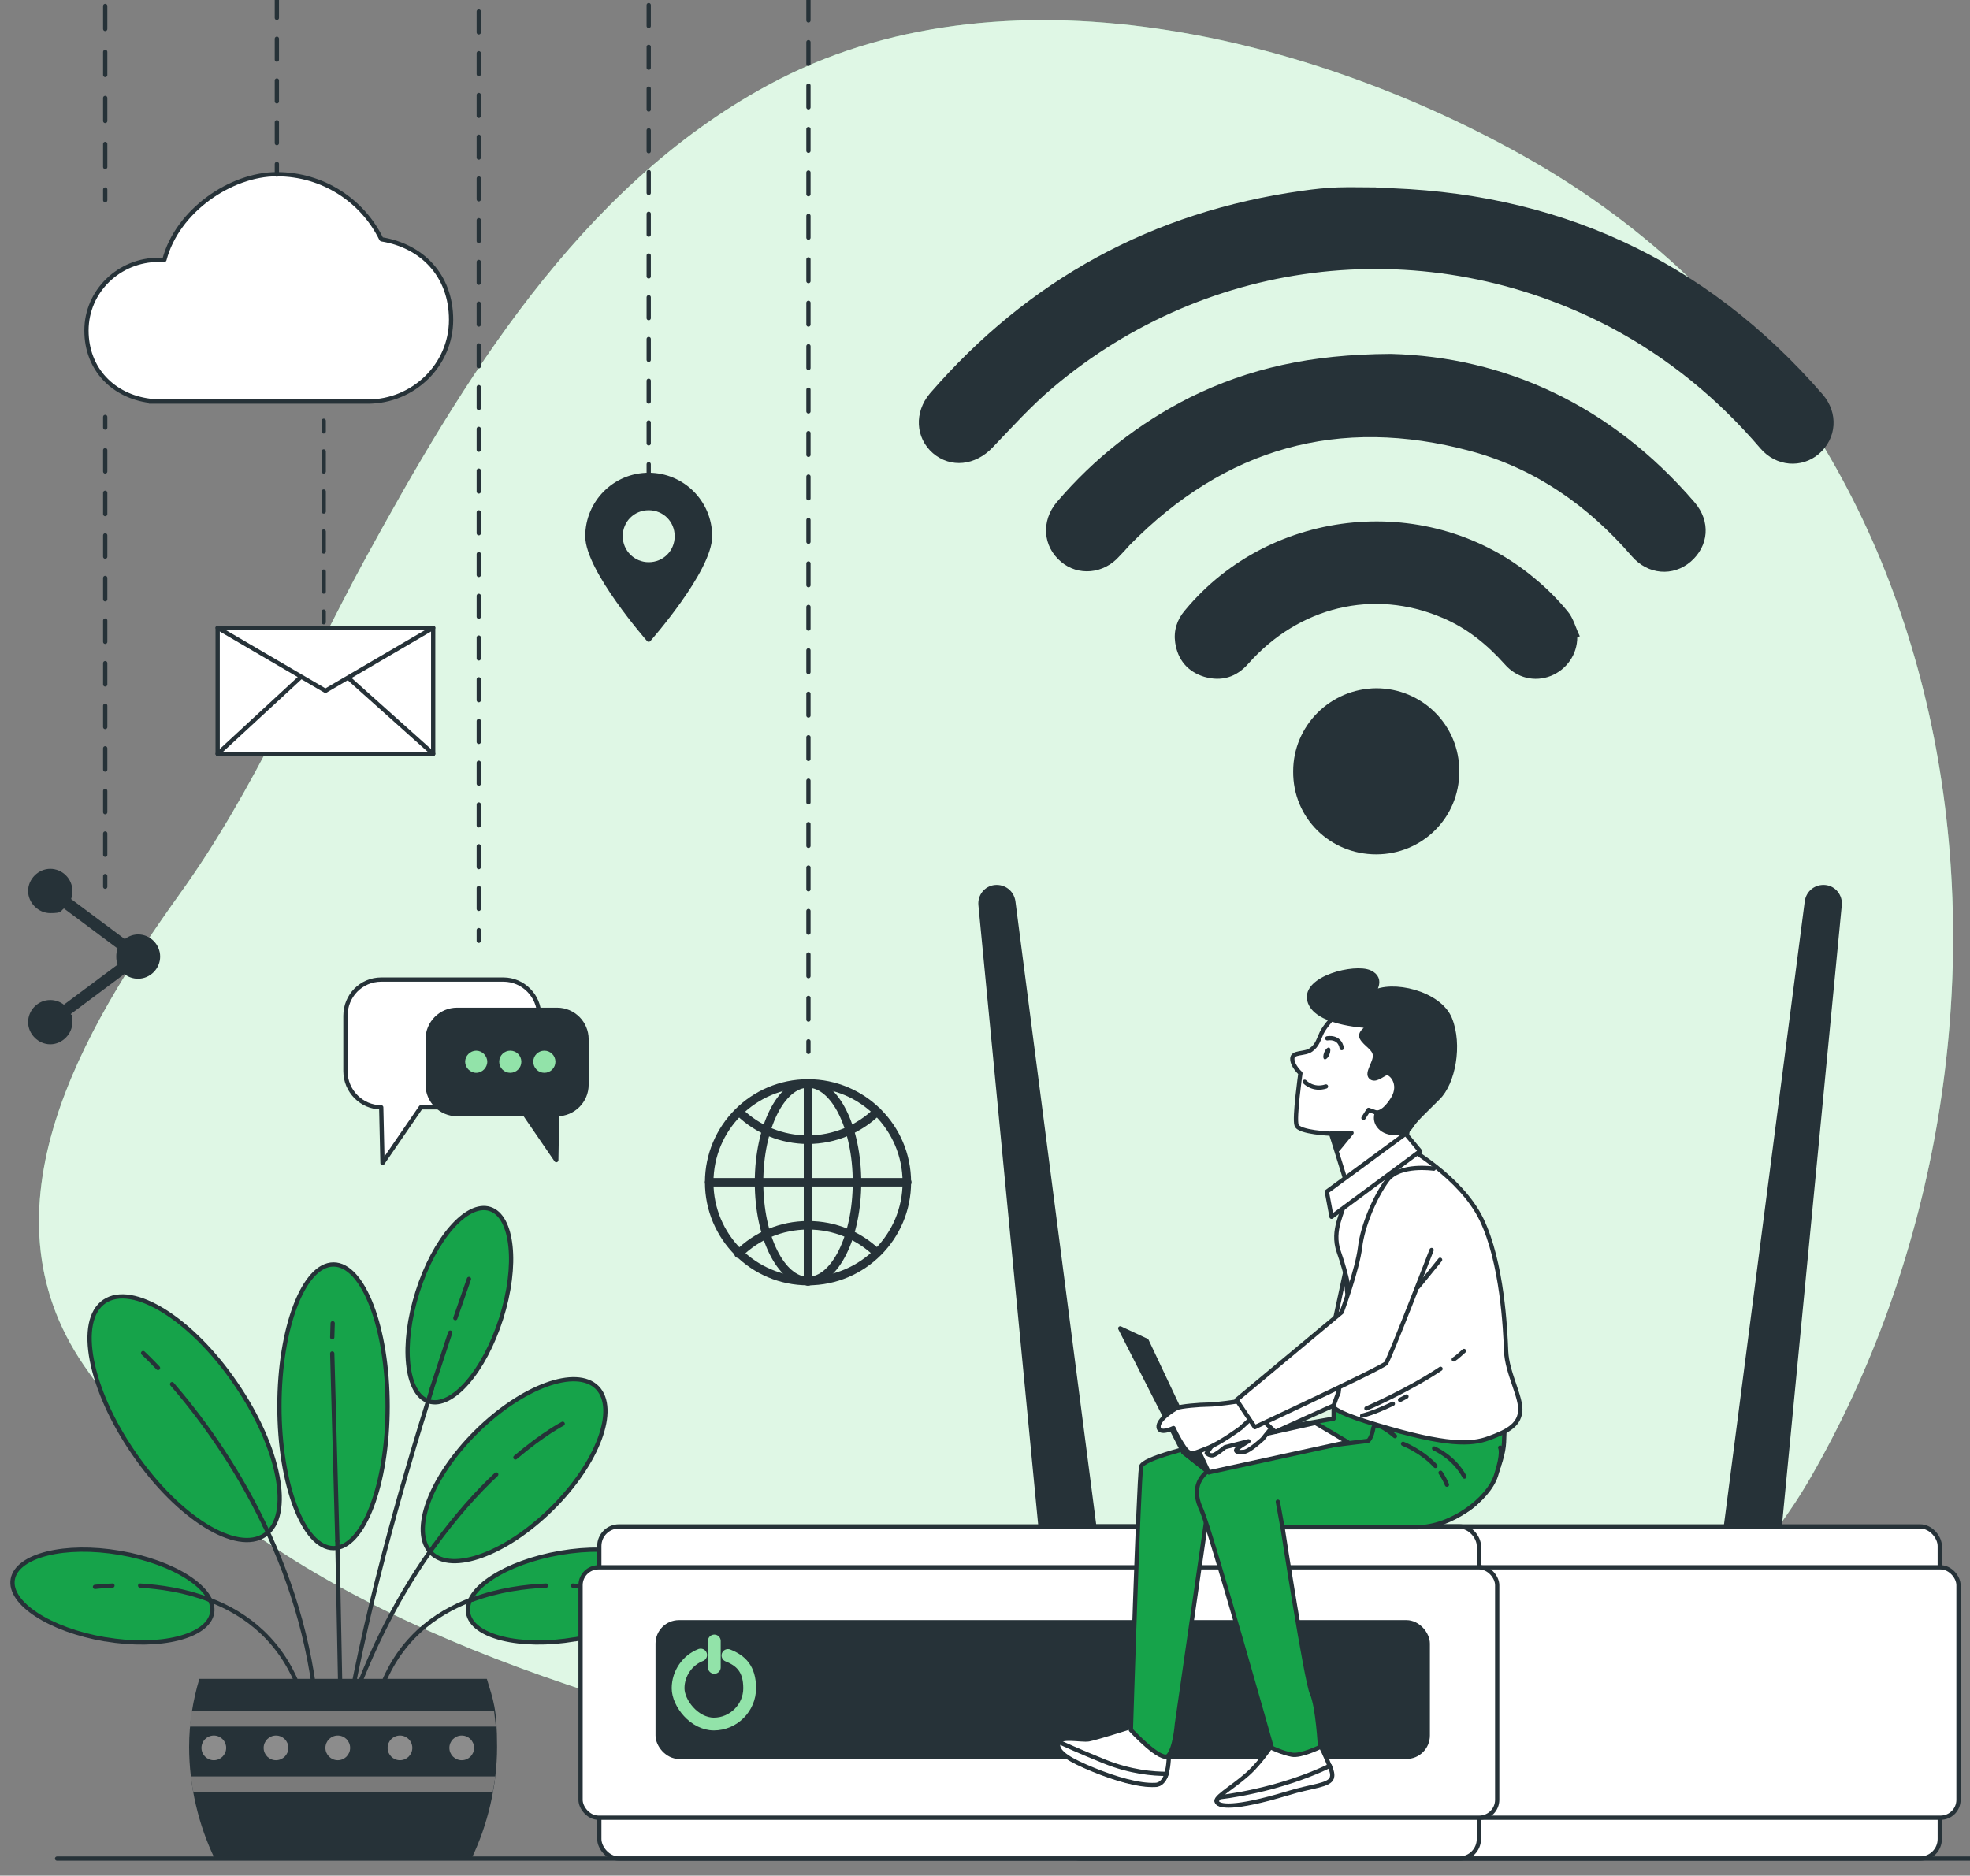 <?xml version="1.0" encoding="UTF-8"?>
<svg id="Layer_1" xmlns="http://www.w3.org/2000/svg" version="1.1" viewBox="0 0 462.5 440.4">
  <rect x="0" y="0" width="462.5" height="440.4" fill="#808080" stroke="none"/>
  <!-- Generator: Adobe Illustrator 29.0.0, SVG Export Plug-In . SVG Version: 2.1.0 Build 186)  -->
  <defs>
    <style>
      .st0, .st1, .st2, .st3, .st4, .st5, .st6, .st7, .st8, .st9, .st10, .st11, .st12, .st13, .st14 {
        stroke: #263238;
      }

      .st0, .st1, .st3, .st4, .st15, .st5, .st6, .st7, .st8, .st10, .st11, .st12, .st13, .st14 {
        stroke-linecap: round;
      }

      .st0, .st1, .st3, .st4, .st5, .st6, .st7, .st8, .st10, .st11, .st12, .st13 {
        stroke-linejoin: round;
      }

      .st0, .st2, .st9 {
        fill: #16a34a;
      }

      .st1, .st16 {
        fill: #fff;
      }

      .st2 {
        stroke-miterlimit: 10;
        stroke-width: 1px;
      }

      .st3 {
        stroke-dasharray: 4.7 4.7;
      }

      .st3, .st4, .st15, .st5, .st6, .st7, .st8, .st10, .st11, .st12, .st14 {
        fill: none;
      }

      .st4 {
        stroke-dasharray: 5 5;
      }

      .st17, .st13 {
        fill: #263238;
      }

      .st15 {
        stroke: #92e3a9;
        stroke-width: 3px;
      }

      .st15, .st9, .st14 {
        stroke-miterlimit: 10;
      }

      .st5 {
        stroke-dasharray: 5.1 5.1;
      }

      .st6 {
        stroke-dasharray: 4.9 4.9;
      }

      .st18 {
        fill: #8c8c8c;
      }

      .st7 {
        stroke-width: 2px;
      }

      .st8 {
        stroke-width: 2px;
      }

      .st16 {
        isolation: isolate;
        opacity: .7;
      }

      .st19 {
        fill: #92e3a9;
      }

      .st10 {
        stroke-dasharray: 5.4 5.4;
      }

      .st12 {
        stroke-dasharray: 4.9 4.9;
      }

      .st20 {
        fill: #7a7a7a;
      }
    </style>
  </defs>
  <g id="Background_Simple">
    <g>
      <path class="st19" d="M387,387.1c15.4-10.2,28.4-23.3,38.2-40.4,57.2-99.5,44.2-246.2-65.8-309.1-50.9-29.1-124.1-47.5-179.1-17.6-44.6,24.2-71.9,69.8-94.6,111.3-14.2,26.1-25.9,54.2-43.5,78.6-22.7,31.7-47.7,73.9-22.5,110.7,34.4,50.1,99.4,73,158.3,88,63.9,16.3,135.8,18.7,194.9-13.2,4.8-2.6,9.4-5.4,14-8.3Z"/>
      <path class="st16" d="M387,387.1c15.4-10.2,28.4-23.3,38.2-40.4,57.2-99.5,44.2-246.2-65.8-309.1-50.9-29.1-124.1-47.5-179.1-17.6-44.6,24.2-71.9,69.8-94.6,111.3-14.2,26.1-25.9,54.2-43.5,78.6-22.7,31.7-47.7,73.9-22.5,110.7,34.4,50.1,99.4,73,158.3,88,63.9,16.3,135.8,18.7,194.9-13.2,4.8-2.6,9.4-5.4,14-8.3Z"/>
    </g>
  </g>
  <g id="Wifi_Icon">
    <g>
      <path class="st17" d="M323.1,44.1c42,.7,77.1,16.6,104.8,48.5,3.8,4.4,3.3,10.4-.9,14-4,3.4-10,3-13.7-1.3-10-11.7-21.7-21.3-35.3-28.5-42.8-22.4-94-16.9-130.8,14.2-5.1,4.3-9.6,9.3-14.2,14.1-4,4.2-9.8,4.9-14,1.3-4.1-3.6-4.4-9.6-.7-14,23.2-26.8,52.3-42.7,87.4-47.6,2.8-.4,5.5-.7,8.3-.8,3-.1,6.1,0,9.1,0h0Z"/>
      <path class="st17" d="M326.6,83.1c26.6.7,51.6,12,71.2,34.8,3.9,4.5,3.4,10.3-.9,14-4.1,3.5-10,3.1-13.8-1.3-10.3-11.9-22.7-20.6-37.9-24.7-30.9-8.3-57.6-.7-80,22.1-.8.9-1.6,1.8-2.4,2.6-3.7,4.2-9.7,4.7-13.7,1.3-4.3-3.6-4.7-9.6-1-14,8.8-10.3,19.2-18.5,31.3-24.6,13.8-6.8,28.3-10.1,47-10.2h0Z"/>
      <path class="st17" d="M370.3,149.6c0,4.1-2.5,7.6-6.2,9.1-3.8,1.5-8,.5-10.8-2.7-4.2-4.7-9-8.6-14.8-11-16-6.8-33.5-2.6-45.4,10.8-2.8,3.2-6.3,4.3-10.4,3.1-3.9-1.2-6.2-4-6.8-8-.4-2.8.4-5.4,2.3-7.6,20.3-24.5,57.7-28,82.1-7.5,2.8,2.3,5.4,4.9,7.7,7.7,1.4,1.6,1.9,3.9,2.9,5.9-.2,0-.3.2-.5.2h0Z"/>
      <path class="st17" d="M323.1,200.6c-10.9,0-19.6-8.6-19.5-19.5,0-10.7,8.7-19.4,19.5-19.5,10.8,0,19.6,8.7,19.5,19.6,0,10.8-8.7,19.4-19.5,19.4h0Z"/>
    </g>
  </g>
  <g id="Globe_Icon">
    <g>
      <circle class="st7" cx="189.7" cy="277.6" r="23.2"/>
      <ellipse class="st8" cx="189.7" cy="277.6" rx="11.5" ry="23.2"/>
      <path class="st8" d="M173.7,261.2c4.2,4,9.8,6.4,16,6.4s12-2.5,16.2-6.6"/>
      <path class="st8" d="M205.8,294.1c-4.2-4-9.8-6.4-16.1-6.4s-12.1,2.5-16.3,6.7"/>
      <line class="st8" x1="166.5" y1="277.6" x2="213" y2="277.6"/>
      <line class="st8" x1="189.7" y1="254.4" x2="189.7" y2="300.9"/>
    </g>
    <g>
      <line class="st11" x1="189.8" y1="247" x2="189.8" y2="244.5"/>
      <line class="st5" x1="189.8" y1="239.4" x2="189.8" y2="-11.7"/>
      <line class="st11" x1="189.8" y1="-14.3" x2="189.8" y2="-16.8"/>
    </g>
  </g>
  <g id="Ubication_Icon">
    <path class="st13" d="M152.3,111.5c-8,0-14.4,6.5-14.4,14.4s14.4,24.3,14.4,24.3c0,0,14.4-16.3,14.4-24.3s-6.5-14.4-14.4-14.4ZM152.3,132.5c-3.6,0-6.6-2.9-6.6-6.6s2.9-6.6,6.6-6.6,6.6,2.9,6.6,6.6-2.9,6.6-6.6,6.6Z"/>
    <g>
      <line class="st11" x1="152.3" y1="111.5" x2="152.3" y2="109"/>
      <line class="st12" x1="152.3" y1="104.1" x2="152.3" y2="-11.8"/>
      <line class="st11" x1="152.3" y1="-14.3" x2="152.3" y2="-16.8"/>
    </g>
  </g>
  <g id="Chat_Icon">
    <g>
      <path class="st1" d="M118.1,230h-28.6c-4.7,0-8.4,3.8-8.4,8.5v13c0,4.7,3.8,8.5,8.4,8.5h0l.3,13.1,9-13.1h19.4c4.7,0,8.4-3.8,8.4-8.5v-13c0-4.7-3.8-8.5-8.4-8.5Z"/>
      <g>
        <path class="st13" d="M107.3,237.1h23.5c3.8,0,6.9,3.1,6.9,6.9v10.7c0,3.8-3.1,6.9-6.9,6.9h0l-.2,10.8-7.4-10.8h-15.9c-3.8,0-6.9-3.1-6.9-6.9v-10.7c0-3.8,3.1-6.9,6.9-6.9Z"/>
        <g>
          <path class="st19" d="M114.4,249.3c0-1.4-1.2-2.6-2.6-2.6s-2.6,1.2-2.6,2.6,1.2,2.6,2.6,2.6,2.6-1.2,2.6-2.6Z"/>
          <circle class="st19" cx="119.8" cy="249.3" r="2.6"/>
          <circle class="st19" cx="127.8" cy="249.3" r="2.6"/>
        </g>
      </g>
    </g>
    <g>
      <line class="st11" x1="112.4" y1="220.9" x2="112.4" y2="218.4"/>
      <line class="st12" x1="112.4" y1="213.4" x2="112.4" y2="-10.9"/>
      <line class="st11" x1="112.4" y1="-13.4" x2="112.4" y2="-15.9"/>
    </g>
  </g>
  <g id="Email_Icon">
    <g>
      <rect class="st1" x="51.1" y="147.4" width="50.6" height="29.6"/>
      <polygon class="st1" points="51.1 177 76 154 101.7 177 51.1 177"/>
      <polygon class="st1" points="51.1 147.4 76.4 162.2 101.7 147.4 51.1 147.4"/>
    </g>
    <g>
      <line class="st11" x1="76" y1="146.1" x2="76" y2="143.6"/>
      <line class="st3" x1="76" y1="138.9" x2="76" y2="103.7"/>
      <line class="st11" x1="76" y1="101.3" x2="76" y2="98.8"/>
    </g>
  </g>
  <g id="Cloud_Icon">
    <path class="st1" d="M89.5,56.1c-4.4-9-13.7-15.2-24.5-15.2s-23.4,8.6-26.4,20.1c-.4,0-.9,0-1.3,0-9.4,0-17,7.4-17,16.6s6.4,15.4,14.8,16.5v.2h51.2c10.8,0,19.6-8.6,19.6-19.2s-7-17.4-16.3-18.9Z"/>
    <g>
      <line class="st11" x1="65" y1="41" x2="65" y2="38.5"/>
      <line class="st6" x1="65" y1="33.6" x2="65" y2="-12.7"/>
      <line class="st11" x1="65" y1="-15.2" x2="65" y2="-17.7"/>
    </g>
  </g>
  <g id="Share_Icon">
    <path class="st17" d="M32.5,219.4c-1.2,0-2.3.4-3.2,1.1l-12.6-9.4c.2-.6.3-1.2.3-1.9,0-2.9-2.4-5.2-5.2-5.2s-5.2,2.4-5.2,5.2,2.4,5.2,5.2,5.2,2.3-.4,3.2-1.1l12.6,9.4c-.2.6-.3,1.2-.3,1.9s.1,1.3.3,1.9l-12.6,9.4c-.9-.7-2-1.1-3.2-1.1-2.9,0-5.2,2.4-5.2,5.2s2.4,5.2,5.2,5.2,5.2-2.4,5.2-5.2-.1-1.3-.4-1.9l12.6-9.4c.9.7,2,1.1,3.2,1.1,2.9,0,5.2-2.4,5.2-5.2s-2.3-5.2-5.2-5.2Z"/>
    <g>
      <line class="st11" x1="24.7" y1="47" x2="24.7" y2="44.5"/>
      <line class="st10" x1="24.7" y1="39.2" x2="24.7" y2="-11.8"/>
      <line class="st11" x1="24.7" y1="-14.5" x2="24.7" y2="-17"/>
    </g>
    <g>
      <line class="st11" x1="24.7" y1="208.2" x2="24.7" y2="205.7"/>
      <line class="st4" x1="24.7" y1="200.7" x2="24.7" y2="102.9"/>
      <line class="st11" x1="24.7" y1="100.4" x2="24.7" y2="97.9"/>
    </g>
  </g>
  <g id="Plant">
    <g>
      <g>
        <ellipse class="st9" cx="78.3" cy="330.2" rx="12.7" ry="33.3"/>
        <ellipse class="st2" cx="107.8" cy="306.6" rx="23.7" ry="10.3" transform="translate(-217 316.5) rotate(-72.4)"/>
        <path class="st9" d="M24.6,384.9c-12.9-2.2-22.6-8.5-21.6-14.1s12.2-8.4,25.1-6.2c12.9,2.2,22.6,8.5,21.7,14.1-1,5.6-12.2,8.4-25.1,6.2Z"/>
        <path class="st9" d="M129.6,354.2c-10.8,10.7-23.5,15.3-28.4,10.4-4.9-5-.2-17.7,10.6-28.4,10.8-10.7,23.5-15.3,28.4-10.4,4.9,5,.2,17.7-10.6,28.4h0Z"/>
        <path class="st9" d="M55.3,324.8c10.4,15.1,13.5,31.1,6.9,35.6-6.6,4.5-20.4-4-30.8-19.2-10.4-15.1-13.5-31.1-6.9-35.6s20.4,4,30.8,19.2h0Z"/>
        <line class="st14" x1="79.2" y1="361.8" x2="80.1" y2="407.5"/>
        <line class="st14" x1="78" y1="317.8" x2="79.2" y2="361.8"/>
        <line class="st14" x1="78.1" y1="310.7" x2="78" y2="314"/>
        <path class="st14" d="M62.2,358.3c6.4,13.4,11.5,29.6,12.5,48"/>
        <path class="st14" d="M40.4,325c5.9,6.8,14.6,18.2,21.8,33.3"/>
        <path class="st14" d="M33.6,317.7s1.3,1.2,3.5,3.5"/>
        <path class="st14" d="M101.9,363c-7.4,10.2-14.8,23.6-20.6,40.8"/>
        <path class="st14" d="M116.5,346.2c-4.5,4.2-9.5,9.8-14.6,16.8"/>
        <path class="st14" d="M132.1,334.3s-4.5,2.3-11.1,7.9"/>
        <path class="st14" d="M101.4,326.1c-7,22.1-16.4,54.8-20.8,83.1"/>
        <path class="st14" d="M105.7,312.9c-1.2,3.7-2.7,8.2-4.3,13.1"/>
        <path class="st14" d="M110.1,300.3s-1.2,3.4-3.2,9.2"/>
        <path class="st14" d="M49.1,375.6c8.8,3.3,17.3,9.8,21.5,21.9"/>
        <path class="st14" d="M32.9,372.3c4.7.3,10.5,1.1,16.2,3.3"/>
        <path class="st14" d="M22.3,372.6s1.6-.2,4.1-.3"/>
        <path class="st9" d="M135.1,384.9c12.9-2.2,22.6-8.5,21.6-14.1-.9-5.6-12.2-8.4-25.1-6.2-12.9,2.2-22.6,8.5-21.7,14.1s12.2,8.4,25.1,6.2Z"/>
        <path class="st14" d="M110.9,375.5c-8.9,3.3-17.6,9.7-21.8,22"/>
        <path class="st14" d="M128.2,372.3c-4.9.2-11.1,1-17.3,3.3"/>
        <path class="st14" d="M137.3,372.6s-1-.1-2.8-.3"/>
      </g>
      <g>
        <path class="st17" d="M110.7,436.4c3.8-7.9,6-17.1,6-26.2s-.9-11-2.4-16H46.8c-1.5,5-2.4,10.4-2.4,16,0,9.1,2.2,18.3,6,26.2h60.3,0Z"/>
        <g>
          <path class="st20" d="M45,401.7c-.2,1.2-.3,2.5-.5,3.7h71.9c-.1-1.3-.3-2.5-.4-3.7H45Z"/>
          <path class="st20" d="M115.7,420.8c.2-1.2.4-2.5.6-3.7H44.8c.2,1.2.3,2.5.6,3.7h70.4Z"/>
        </g>
        <path class="st18" d="M53.1,410.4c0,1.6-1.3,2.9-2.9,2.9s-2.9-1.3-2.9-2.9,1.3-2.9,2.9-2.9,2.9,1.3,2.9,2.9Z"/>
        <path class="st18" d="M67.7,410.4c0,1.6-1.3,2.9-2.9,2.9s-2.9-1.3-2.9-2.9,1.3-2.9,2.9-2.9,2.9,1.3,2.9,2.9Z"/>
        <path class="st18" d="M82.2,410.4c0,1.6-1.3,2.9-2.9,2.9s-2.9-1.3-2.9-2.9,1.3-2.9,2.9-2.9,2.9,1.3,2.9,2.9Z"/>
        <circle class="st18" cx="93.9" cy="410.4" r="2.9"/>
        <path class="st18" d="M111.3,410.4c0,1.6-1.3,2.9-2.9,2.9s-2.9-1.3-2.9-2.9,1.3-2.9,2.9-2.9,2.9,1.3,2.9,2.9Z"/>
      </g>
    </g>
  </g>
  <g id="Device">
    <g>
      <path class="st13" d="M428.5,208.3h0c-2.1-.2-4,1.2-4.3,3.4l-19.4,149.7,12.6,1.4,14.5-150.3c.2-2.1-1.3-4-3.4-4.2h0Z"/>
      <path class="st13" d="M233.6,208.3h0c2.1-.2,4,1.2,4.3,3.4l19.4,149.7-12.6,1.4-14.5-150.3c-.2-2.1,1.3-4,3.4-4.2h0Z"/>
      <g>
        <rect class="st1" x="249" y="358.4" width="206.4" height="78" rx="4.6" ry="4.6"/>
        <rect class="st1" x="244.6" y="368" width="215.2" height="58.8" rx="4.2" ry="4.2"/>
        <rect class="st1" x="140.7" y="358.4" width="206.5" height="78" rx="4.6" ry="4.6"/>
        <rect class="st1" x="136.3" y="368" width="215.2" height="58.8" rx="4.2" ry="4.2"/>
        <rect class="st13" x="154.4" y="380.9" width="180.8" height="31.6" rx="5" ry="5"/>
        <g>
          <path class="st15" d="M164.5,388.6c-3.1,1.2-5.3,4.3-5.3,7.8s3.8,8.4,8.4,8.4,8.4-3.8,8.4-8.4-2.1-6.5-5.1-7.7"/>
          <line class="st15" x1="167.7" y1="385.3" x2="167.7" y2="391.5"/>
        </g>
      </g>
    </g>
  </g>
  <g id="Character">
    <g>
      <g>
        <path class="st1" d="M265.5,405.5s-8.2,2.6-9.9,2.9c-1.7.3-7.1-1-7.2,1s3.1,3.9,8.2,6,10.8,3.8,14.6,3.6c3.8-.2,3.1-7.7,3.3-9,.2-1.3-9-4.5-9-4.5h0Z"/>
        <path class="st1" d="M259.3,413.6c-6.4-2.6-9.4-4-10.7-4.6-.1.1-.2.3-.2.5-.2,2.1,3.1,3.9,8.2,6s10.8,3.8,14.6,3.6c1.4,0,2.2-1.2,2.7-2.6-3.1,0-8.4-.4-14.6-2.9h0Z"/>
      </g>
      <path class="st0" d="M315.2,328.8l-2.1,1.2v3.1s-44.6,7.4-45.2,11.3c-.6,3.9-2.4,61.8-2.4,61.8,0,0,7.2,7.8,8.8,6,1.6-1.8,2-7.4,2-7.4l7.4-51.3s50.3,4.6,57.9,2.3c7.6-2.3,11.3-12.5,11.5-17.1.2-4.7.2-6.8.2-6.8l-34.2-4.7-3.7,1.6h0Z"/>
      <g>
        <path class="st1" d="M300,407.6s-.1.2-.3.5c-.8,1.2-2.9,4.5-5.5,7.2-3.3,3.5-8.8,6.4-8.6,7.6.2,1.2,3.9,1.9,16.5-1.9,5.7-1.8,9.9-1.8,10.5-3.7.6-1.9-4.1-10.3-4.1-10.3l-8.6.6h0Z"/>
        <path class="st1" d="M312.7,417.3c.2-.5,0-1.5-.5-2.7-2.4,1.2-7.1,3.2-13.3,4.9-5.6,1.5-10,2.2-12.6,2.5-.4.4-.7.8-.6,1,.2,1.2,3.9,1.9,16.5-1.9,5.7-1.8,9.9-1.8,10.5-3.7h0Z"/>
      </g>
      <path class="st0" d="M327.5,337.2s-4.7-4.1-5.1-1.8c-.4,2.3-1.2,2.9-1.2,2.9,0,0-32.7,3.9-36.4,6.2s-4.9,5.5-2.7,10.1c2.1,4.7,16.5,55.8,16.5,55.8,0,0,2.5,1.2,4.7,1.6,2.1.4,6.6-1.8,6.6-1.8,0,0-.5-9.5-1.9-12.6-1.4-3.1-6.9-39-6.9-39,0,0,23.6,0,31.6,0s16.7-6.6,18.5-12.1,1-6.6,1-6.6"/>
      <line class="st11" x1="301.1" y1="358.7" x2="300" y2="352.6"/>
      <path class="st11" d="M338.2,345.8c.6.9,1.1,1.8,1.5,2.8"/>
      <path class="st11" d="M329.4,339s4.4,1.7,7.6,5.2"/>
      <path class="st11" d="M336.7,340.1s4.6,1.9,7.1,6.6"/>
      <g>
        <path class="st1" d="M315.7,281.1s0,.3,0,.8c-.2,2.7-3.2,6.8-1.4,12,4.1,11.6,3.3,20.2,2.9,17.7.6,3.9-2.9,12.2-2.9,15s-7.2,3.1,9.1,8c16.3,4.9,22,4.6,26.1,3.1s7-2.9,7.4-6.2-3.1-9.1-3.3-14.2c-.2-5.1-.9-20.9-5.8-31-4.9-10.1-17.7-17.1-17.7-17.1l-14.4,12.1h0Z"/>
        <path class="st11" d="M341.3,319.2c.9-.6,1.6-1.3,2.4-2"/>
        <path class="st11" d="M320.8,330.7s9.6-4.1,17.4-9.3"/>
        <path class="st11" d="M327,329.6c-1.9.9-4.5,2.1-7.2,2.8"/>
        <path class="st11" d="M330.2,327.9s-.5.3-1.5.8"/>
        <line class="st11" x1="332.9" y1="302.2" x2="338.1" y2="295.8"/>
      </g>
      <g>
        <path class="st1" d="M313.8,238s-2.7,2.8-3.5,4.5-1,2.9-2.5,4c-1.5,1.1-4.4.4-4.4,2.1,0,1.7,1.9,3.4,1.9,3.4,0,0-1.5,10.6-.9,12.2.5,1.7,8.1,2,8.1,2l3.9,12.5,13.6-9.2.4-3.6c.3-1.5,2.8-6.1,4.8-9.5s1.1-12.5-3.8-16.4-11.3-3.5-13.3-3.6-4.3,1.7-4.3,1.7h0Z"/>
        <path class="st11" d="M306.3,254s1.9,2.1,5,1.1"/>
        <path class="st17" d="M312.1,247.6c-.3.8-.9,1.3-1.2,1.1s-.3-.9,0-1.6c.3-.8.9-1.3,1.2-1.1s.3.9,0,1.6Z"/>
        <path class="st11" d="M311.6,243.8s2.9-.6,3.4,2.3"/>
        <polygon class="st13" points="312.6 266.1 317.3 266 314.1 269.9 312.6 266.1"/>
        <polyline class="st11" points="323.3 261.3 321.3 260.6 320.1 262.5"/>
      </g>
      <path class="st13" d="M322.2,233.3s2.9-3.4-.6-5-15.5,1.3-14.2,6.6c1.3,5.3,12.5,5.9,13.6,6s-2.1,1.2-1.3,2.8c.9,1.6,3,2.4,3.1,4.1s-2,4.1-1,5.1c1,1,2.6-.5,3.6-.9s3.8,2.4,1.6,6c-2.2,3.5-3.7,3.2-3.7,3.2,0,0-1,2.1,1,3.8s6,1.2,7-.5c1-1.6,2.7-3.1,6.3-6.7,3.6-3.5,5.3-12.5,2.8-18.6s-13.7-8.7-18.2-6h0Z"/>
      <polygon class="st1" points="330 266.2 311.5 279.8 312.6 285.7 333.4 270.3 330 266.2"/>
      <g>
        <polygon class="st1" points="283.8 345.7 316.4 338.6 308.8 334.1 277.8 341 283.8 345.7"/>
        <polygon class="st13" points="269.2 314.8 283.8 345.7 277.8 341 263 311.9 269.2 314.8"/>
      </g>
      <g>
        <path class="st1" d="M295.5,332.6l-7.5,1.9-4.7,6.7s.6.6,1.4.5,2.9-1.9,2.9-1.9l5.5-1.4s-2.9,1.7-2.9,2.1.5.5,1.8.4c1.3-.1,4.4-3,4.4-3l2.1-2.6-3-2.7h0Z"/>
        <polygon class="st1" points="315.8 298.8 312 316.4 295.5 332.6 299.4 336.2 313.1 330 314 327.5 317.3 312.8 315.8 298.8"/>
      </g>
      <g>
        <path class="st1" d="M290.9,329s-5.2.8-7.2.8-6.6.4-7.4.8c-.8.4-4.5,2.7-4.3,4.5s3.5.2,3.5.2c0,0,1,2.3,2.5,4.5s2.3,1.4,5.5.2c3.1-1.2,7.8-4.7,7.8-4.7l2.7-2.5-3.1-3.7h0Z"/>
        <path class="st1" d="M336.6,274.4s-8-1.2-10.9,2.7-5.8,10.7-6.4,15.8-4.3,15.2-4.3,15.2l-24.7,20.6,4.3,6.4s30-14,30.8-15c.8-1,10.7-26.6,10.7-26.6"/>
      </g>
    </g>
  </g>
  <g id="Floor">
    <line class="st11" x1="13.4" y1="436.4" x2="473.5" y2="436.4"/>
  </g>
</svg>